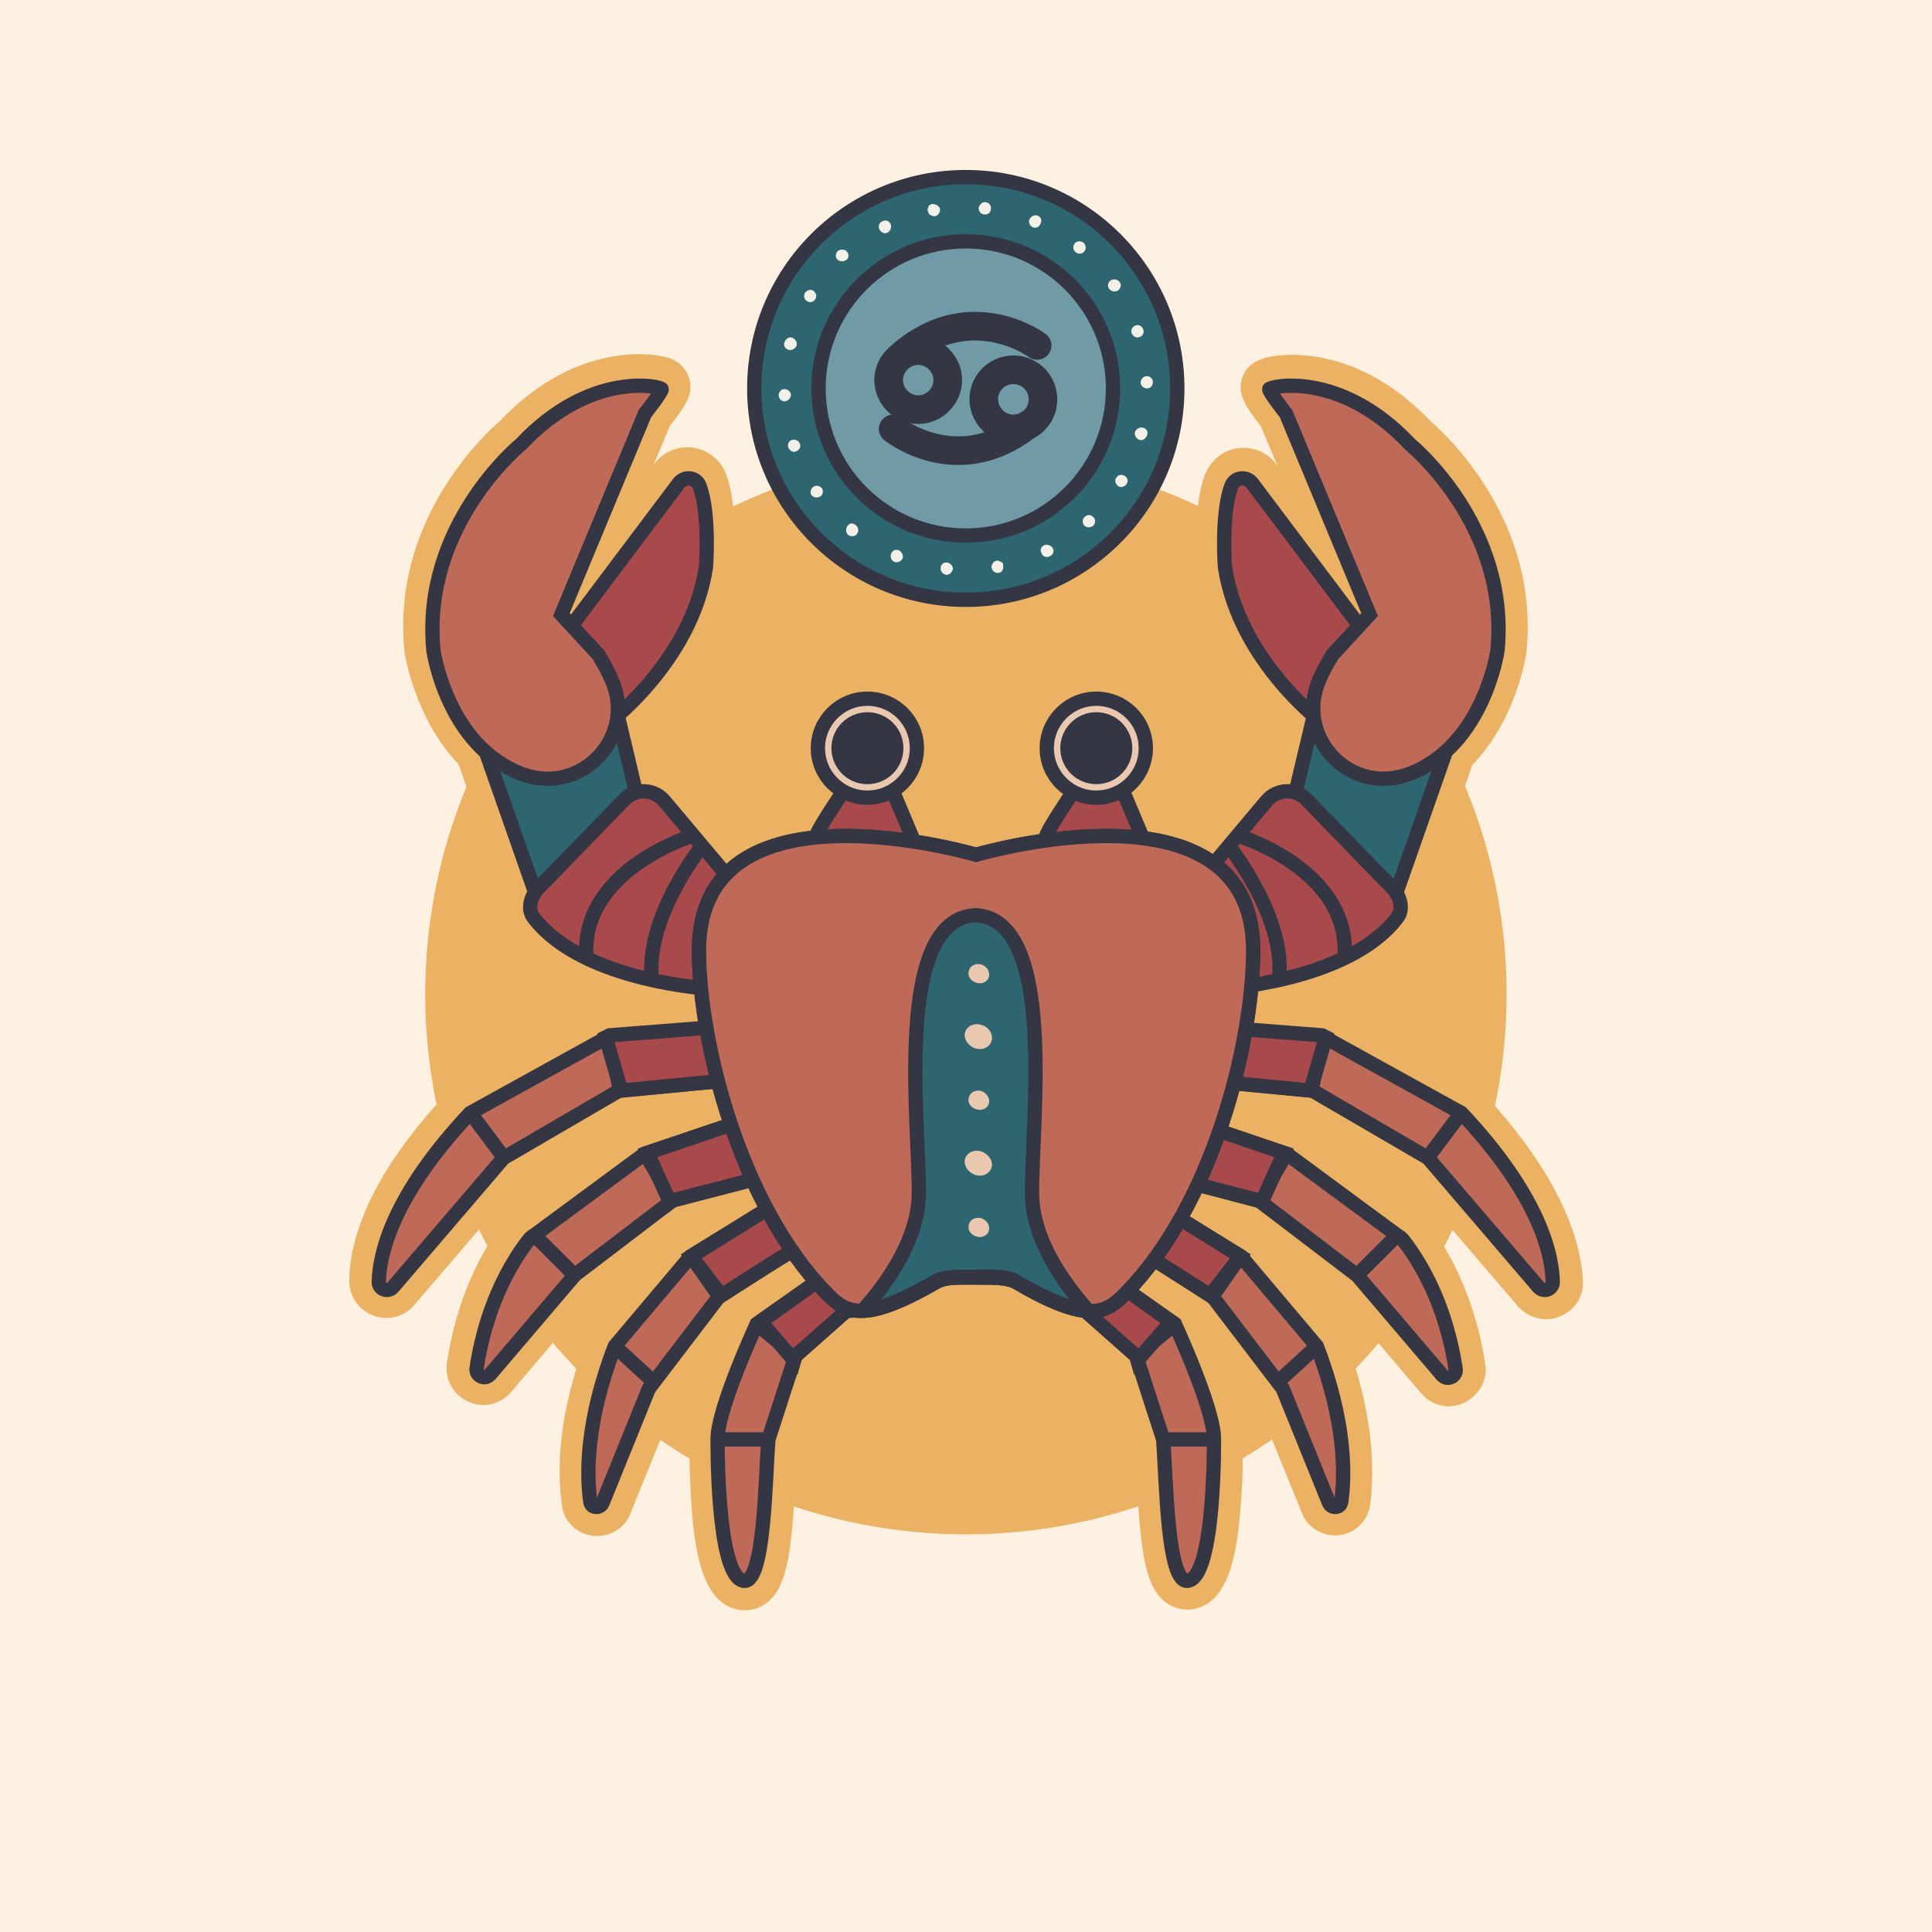 <svg width="135" height="135" viewBox="0 0 135 135" fill="none" xmlns="http://www.w3.org/2000/svg">
<path d="M135 0H0V135H135V0Z" fill="#FFF1E1"/>
<path d="M94.209 96.159C108.964 81.417 108.964 57.515 94.209 42.772C79.455 28.03 55.533 28.03 40.778 42.772C26.023 57.515 26.023 81.417 40.778 96.159C55.533 110.901 79.455 110.901 94.209 96.159Z" fill="#EBB264"/>
<path d="M103.605 76.34C103.47 76.205 103.29 76.071 103.11 75.936L93.362 70.549C93.092 70.415 92.823 70.325 92.553 70.28L90.981 70.145C92.373 69.786 93.676 69.293 94.799 68.754C94.844 68.754 94.844 68.709 94.889 68.709C96.776 67.811 98.303 66.644 99.292 65.298C99.966 64.445 100.1 63.322 99.786 62.245L102.886 53.447C105.941 50.305 106.615 45.861 106.659 45.637C106.659 45.592 106.659 45.592 106.659 45.547C107.603 36.345 100.954 30.285 99.966 29.432C97.944 27.323 95.698 25.886 93.272 25.213C90.981 24.584 89.273 24.809 88.644 24.944C88.285 25.033 87.207 25.258 86.803 26.38C86.443 27.502 86.982 28.355 88.105 29.791L89.273 32.575L89.184 32.44C88.555 31.587 87.521 31.183 86.488 31.318C85.455 31.452 84.601 32.17 84.197 33.158C83.343 35.447 83.568 39.218 83.613 39.622C83.613 39.667 83.613 39.712 83.613 39.757C84.332 44.694 87.387 48.42 89.588 50.574L88.914 53.313C88.15 53.537 87.476 53.941 86.937 54.569L84.422 57.577C83.478 57.128 82.445 56.814 81.277 56.589L80.873 55.602C81.681 54.659 82.13 53.402 82.13 52.145C82.13 49.138 79.659 46.669 76.65 46.669C73.639 46.669 71.169 49.138 71.169 52.145C71.169 53.402 71.573 54.569 72.337 55.512C72.022 55.961 71.798 56.41 71.573 56.769C70.046 57.038 68.877 57.308 68.204 57.487C67.62 57.352 66.586 57.083 65.284 56.859L64.789 55.692C65.598 54.704 66.092 53.492 66.092 52.145C66.092 49.138 63.621 46.669 60.611 46.669C57.601 46.669 55.13 49.138 55.13 52.145C55.13 53.358 55.535 54.525 56.254 55.467C56.029 55.871 55.804 56.185 55.625 56.5C53.828 56.814 52.255 57.352 50.997 58.116L47.987 54.525C47.448 53.896 46.774 53.492 46.011 53.268L45.337 50.529C47.583 48.375 50.593 44.649 51.312 39.712C51.312 39.667 51.312 39.622 51.312 39.577C51.357 39.173 51.581 35.358 50.728 33.113C50.368 32.126 49.47 31.452 48.437 31.273C47.403 31.138 46.37 31.542 45.741 32.395L45.651 32.53L46.819 29.747C47.942 28.31 48.526 27.457 48.122 26.335C47.718 25.213 46.64 24.944 46.28 24.899C45.651 24.764 43.944 24.54 41.653 25.168C39.227 25.841 36.981 27.278 34.959 29.387C33.971 30.24 27.322 36.3 28.265 45.502C28.265 45.547 28.265 45.547 28.265 45.592C28.31 45.771 28.984 50.215 32.039 53.402L35.139 62.2C34.824 63.278 34.959 64.4 35.633 65.253C36.666 66.599 38.149 67.766 40.036 68.664C40.081 68.664 40.081 68.709 40.126 68.709C41.249 69.248 42.551 69.697 43.944 70.101L42.372 70.235C42.102 70.235 41.788 70.325 41.563 70.505L31.814 75.891C31.635 75.981 31.455 76.115 31.32 76.295C25.66 82.265 24.447 86.754 24.402 89.447C24.402 90.569 25.031 91.512 26.064 91.916C27.097 92.32 28.265 92.006 28.939 91.198L36.442 82.445L43.854 78.135L46.55 77.866L44.348 78.584C44.169 78.629 43.944 78.764 43.809 78.854L36.082 84.554C35.768 84.779 35.453 85.093 35.229 85.362C32.443 88.953 31.545 93.083 31.23 95.238C31.051 96.36 31.68 97.482 32.713 97.931C33.746 98.425 34.959 98.155 35.723 97.258L41.518 90.435L46.415 86.709L41.428 92.769C41.294 92.948 41.159 93.128 41.069 93.352C38.957 98.784 38.913 102.824 39.272 105.203C39.407 106.325 40.305 107.178 41.428 107.312C42.551 107.447 43.63 106.819 44.034 105.786L47.179 98.066L49.829 94.564C49.021 96.629 48.122 99.143 48.167 100.624C48.167 100.938 48.167 103.228 48.347 105.607C48.616 108.928 49.245 112.026 51.581 112.475C51.761 112.519 51.896 112.519 52.075 112.519C52.615 112.519 53.154 112.34 53.603 111.981C55.086 110.814 55.355 108.12 55.625 102.599C55.669 101.971 55.669 101.432 55.715 100.983L57.332 95.911L59.937 93.577C60.072 93.577 60.207 93.577 60.387 93.577C60.477 93.577 60.566 93.577 60.656 93.577H60.701C60.791 93.577 60.881 93.577 60.971 93.532H61.016C61.105 93.532 61.195 93.487 61.285 93.487H61.33H61.375C61.465 93.487 61.51 93.442 61.6 93.442L61.69 93.397C61.779 93.397 61.824 93.352 61.914 93.352L62.049 93.308C62.139 93.308 62.184 93.263 62.273 93.218L62.408 93.173C62.498 93.128 62.543 93.128 62.633 93.083L62.768 93.038C62.858 92.993 62.903 92.993 62.992 92.948L63.172 92.903C63.262 92.859 63.307 92.859 63.397 92.814L63.576 92.724C63.666 92.679 63.711 92.679 63.801 92.634L63.981 92.544C64.07 92.499 64.115 92.499 64.205 92.455C64.295 92.41 64.34 92.41 64.43 92.365L65.059 92.051C65.149 92.006 65.194 91.961 65.284 91.961L65.508 91.826C65.598 91.781 65.688 91.737 65.823 91.647L66.002 91.557C66.137 91.467 66.317 91.377 66.451 91.288C66.676 91.198 67.44 91.198 68.069 91.198H68.249H68.428C69.057 91.198 69.821 91.198 70.046 91.288C70.18 91.377 70.36 91.467 70.495 91.557L70.63 91.647C70.719 91.692 70.854 91.781 70.944 91.826L71.124 91.916C71.214 91.961 71.303 92.006 71.348 92.051L71.977 92.365C72.067 92.41 72.112 92.455 72.202 92.455L72.382 92.544C72.472 92.589 72.516 92.589 72.606 92.634C72.651 92.679 72.741 92.679 72.786 92.724C72.876 92.769 72.921 92.769 72.966 92.814C73.011 92.859 73.1 92.859 73.145 92.903C73.19 92.948 73.28 92.948 73.325 92.993C73.37 93.038 73.46 93.038 73.505 93.038C73.55 93.083 73.639 93.083 73.684 93.083L74.044 93.218H74.089C74.134 93.218 74.179 93.263 74.224 93.263L74.403 93.308C74.448 93.308 74.493 93.352 74.583 93.352C74.628 93.352 74.673 93.397 74.763 93.397H74.808L77.638 95.866L79.3 100.938C79.345 101.387 79.345 101.926 79.39 102.554C79.659 108.076 79.929 110.769 81.412 111.936C81.996 112.385 82.714 112.564 83.433 112.43C85.769 111.981 86.398 108.839 86.668 105.562C86.892 103.183 86.847 100.894 86.847 100.579C86.847 99.098 85.994 96.584 85.185 94.519L87.836 98.021L90.981 105.741C91.385 106.774 92.463 107.402 93.586 107.268C94.709 107.133 95.563 106.28 95.743 105.158C96.057 102.734 96.012 98.739 93.946 93.308C93.856 93.083 93.766 92.903 93.586 92.724L88.6 86.799L93.496 90.525L99.292 97.347C100.055 98.245 101.224 98.514 102.302 98.021C103.335 97.527 103.964 96.45 103.784 95.328C103.47 93.173 102.526 89.043 99.786 85.452C99.561 85.138 99.247 84.869 98.932 84.644L91.205 78.944C91.025 78.809 90.846 78.719 90.666 78.674L88.465 77.956L91.16 78.225L98.573 82.534L106.075 91.288C106.794 92.096 107.962 92.41 108.951 92.006C109.984 91.602 110.658 90.659 110.613 89.537C110.478 86.844 109.22 82.355 103.605 76.34Z" fill="#EBB264"/>
<path d="M90.262 56.5L91.744 50.26C91.744 50.26 99.651 49.811 100.999 52.594L97.585 62.335C97.585 62.38 90.442 59.238 90.262 56.5Z" fill="#2D6670" stroke="#353643" stroke-miterlimit="10"/>
<path d="M92.688 50.754C92.688 50.754 86.578 46.31 85.59 39.577C85.59 39.577 85.32 35.896 86.039 33.966C86.263 33.338 87.072 33.248 87.477 33.742L95.922 44.964C95.922 44.964 96.416 51.158 92.688 50.754Z" fill="#A8494C" stroke="#353643" stroke-miterlimit="10"/>
<path d="M92.194 47.477C92.418 46.938 92.733 46.4 93.092 45.771L95.698 42.944L89.858 28.894C89.858 28.894 88.644 27.367 88.689 27.188C88.734 27.008 93.631 25.841 98.528 31.048C98.528 31.048 105.491 36.704 104.638 45.457C104.638 45.457 103.694 52.101 98.483 54.076C94.305 55.647 90.442 51.472 92.194 47.477Z" fill="#BF6A58" stroke="#353643" stroke-miterlimit="10"/>
<path d="M85.05 69.113C85.05 69.113 94.17 68.664 97.629 64.13C98.124 63.502 97.809 62.559 97.27 62.021L91.295 55.871C90.531 55.063 89.228 55.108 88.51 55.961L82.625 62.963L85.05 69.113Z" fill="#A8494C" stroke="#353643" stroke-miterlimit="10"/>
<path d="M86.488 58.385C86.488 58.385 94.44 60.764 93.946 66.958" stroke="#353643" stroke-miterlimit="10"/>
<path d="M85.859 59.103C85.859 59.103 89.902 64.13 89.363 68.485" stroke="#353643" stroke-miterlimit="10"/>
<path d="M44.708 56.5L43.225 50.26C43.225 50.26 35.319 49.811 33.971 52.594L37.385 62.335C37.385 62.38 44.528 59.238 44.708 56.5Z" fill="#2D6670" stroke="#353643" stroke-miterlimit="10"/>
<path d="M42.237 50.754C42.237 50.754 48.347 46.31 49.335 39.577C49.335 39.577 49.605 35.896 48.886 33.966C48.661 33.338 47.853 33.248 47.448 33.742L39.002 44.964C39.002 44.964 38.508 51.158 42.237 50.754Z" fill="#A8494C" stroke="#353643" stroke-miterlimit="10"/>
<path d="M42.731 47.477C42.507 46.938 42.192 46.4 41.833 45.771L39.227 42.944L45.067 28.894C45.067 28.894 46.28 27.367 46.235 27.188C46.19 27.008 41.294 25.841 36.397 31.048C36.397 31.048 29.433 36.704 30.287 45.457C30.287 45.457 31.23 52.101 36.442 54.076C40.62 55.647 44.528 51.472 42.731 47.477Z" fill="#BF6A58" stroke="#353643" stroke-miterlimit="10"/>
<path d="M49.874 69.113C49.874 69.113 40.754 68.664 37.295 64.13C36.801 63.502 37.115 62.559 37.655 62.021L43.63 55.871C44.393 55.063 45.696 55.108 46.415 55.961L52.3 62.963L49.874 69.113Z" fill="#A8494C" stroke="#353643" stroke-miterlimit="10"/>
<path d="M48.437 58.385C48.437 58.385 40.485 60.764 40.979 66.958" stroke="#353643" stroke-miterlimit="10"/>
<path d="M49.066 59.103C49.066 59.103 45.022 64.13 45.561 68.485" stroke="#353643" stroke-miterlimit="10"/>
<path d="M57.017 58.52C56.883 58.295 58.904 55.333 58.904 55.333H62.408L64.07 59.283C64.026 59.283 59.758 63.098 57.017 58.52Z" fill="#A8494C" stroke="#353643" stroke-miterlimit="10"/>
<path d="M60.611 55.736C62.522 55.736 64.07 54.189 64.07 52.28C64.07 50.371 62.522 48.824 60.611 48.824C58.701 48.824 57.152 50.371 57.152 52.28C57.152 54.189 58.701 55.736 60.611 55.736Z" fill="#EAC8AF" stroke="#353643" stroke-miterlimit="10"/>
<path d="M63.127 52.28C63.127 53.672 62.004 54.794 60.611 54.794C59.219 54.794 58.096 53.672 58.096 52.28C58.096 50.889 59.219 49.766 60.611 49.766C62.004 49.766 63.127 50.889 63.127 52.28Z" fill="#353643"/>
<path d="M73.1 58.52C72.966 58.295 74.987 55.333 74.987 55.333H78.492L80.154 59.283C80.154 59.283 75.841 63.098 73.1 58.52Z" fill="#A8494C" stroke="#353643" stroke-miterlimit="10"/>
<path d="M51.806 75.397L43.27 76.205L35.184 80.918L27.457 89.941C27.097 90.345 26.468 90.076 26.468 89.582C26.513 87.607 27.412 83.567 32.848 77.776L42.596 72.39L51.222 71.716L51.806 75.397Z" fill="#BF6A58" stroke="#353643" stroke-miterlimit="10"/>
<path d="M42.596 72.345L43.315 76.205" stroke="#353643" stroke-miterlimit="10"/>
<path d="M32.848 77.731L35.229 80.918" stroke="#353643" stroke-miterlimit="10"/>
<path d="M42.327 72.48L43.405 76.205L51.806 75.397L51.222 71.672L42.596 72.345L42.327 72.48Z" fill="#A8494C" stroke="#353643" stroke-miterlimit="10"/>
<path d="M54.097 82.041L46.999 83.881L40.17 89.088L34.24 96.046C33.881 96.45 33.252 96.135 33.297 95.642C33.611 93.532 34.465 89.896 36.891 86.709C37.026 86.529 37.16 86.395 37.34 86.305L45.067 80.604L52.525 78.091L54.097 82.041Z" fill="#BF6A58" stroke="#353643" stroke-miterlimit="10"/>
<path d="M45.067 80.604L46.999 83.881" stroke="#353643" stroke-miterlimit="10"/>
<path d="M37.295 86.26L40.126 89.088" stroke="#353643" stroke-miterlimit="10"/>
<path d="M52.525 78.091L45.247 80.559L46.819 84.016L46.999 83.881L54.097 82.041L52.525 78.091Z" fill="#A8494C" stroke="#353643" stroke-miterlimit="10"/>
<path d="M56.254 86.889C55.804 87.023 50.234 90.614 50.234 90.614L45.337 97.033L42.102 105.023C41.922 105.427 41.294 105.382 41.249 104.933C40.979 103.048 40.934 99.322 42.956 94.071L48.257 87.786L54.232 84.106L56.254 86.889Z" fill="#BF6A58" stroke="#353643" stroke-miterlimit="10"/>
<path d="M48.302 87.786L50.279 90.614" stroke="#353643" stroke-miterlimit="10"/>
<path d="M42.956 94.071L45.696 96.584" stroke="#353643" stroke-miterlimit="10"/>
<path d="M56.254 86.889L54.232 84.106L48.302 87.786L50.413 90.525C51.177 90.031 55.849 87.023 56.254 86.889Z" fill="#A8494C" stroke="#353643" stroke-miterlimit="10"/>
<path d="M58.051 88.864L52.884 92.499C52.884 92.499 50.099 98.514 50.144 100.579C50.144 100.579 50.054 110.095 51.941 110.455C53.423 110.769 53.468 103.362 53.693 100.579L55.58 94.744L60.297 90.569L58.051 88.864Z" fill="#BF6A58" stroke="#353643" stroke-miterlimit="10"/>
<path d="M52.884 92.544L55.58 94.744" stroke="#353643" stroke-miterlimit="10"/>
<path d="M50.144 100.579H53.693" stroke="#353643" stroke-miterlimit="10"/>
<path d="M58.051 88.864L53.154 92.365L55.49 95.058L55.58 94.744L60.297 90.569L58.051 88.864Z" fill="#A8494C" stroke="#353643" stroke-miterlimit="10"/>
<path d="M83.164 75.397L91.699 76.205L99.786 80.918L107.513 89.941C107.872 90.345 108.501 90.076 108.501 89.582C108.456 87.607 107.558 83.567 102.122 77.776L92.373 72.39L83.748 71.716L83.164 75.397Z" fill="#BF6A58" stroke="#353643" stroke-miterlimit="10"/>
<path d="M92.373 72.345L91.654 76.205" stroke="#353643" stroke-miterlimit="10"/>
<path d="M102.122 77.731L99.741 80.918" stroke="#353643" stroke-miterlimit="10"/>
<path d="M92.643 72.48L91.565 76.205L83.164 75.397L83.703 71.672L92.373 72.345L92.643 72.48Z" fill="#A8494C" stroke="#353643" stroke-miterlimit="10"/>
<path d="M80.873 82.041L88.016 83.926L94.844 89.133L100.774 96.091C101.134 96.495 101.763 96.18 101.718 95.687C101.403 93.577 100.55 89.941 98.124 86.754C97.989 86.575 97.854 86.44 97.674 86.35L89.947 80.649L82.49 78.136L80.873 82.041Z" fill="#BF6A58" stroke="#353643" stroke-miterlimit="10"/>
<path d="M89.902 80.604L87.971 83.881" stroke="#353643" stroke-miterlimit="10"/>
<path d="M97.674 86.26L94.844 89.088" stroke="#353643" stroke-miterlimit="10"/>
<path d="M82.445 78.091L89.723 80.559L88.15 84.016L87.971 83.881L80.873 82.041L82.445 78.091Z" fill="#A8494C" stroke="#353643" stroke-miterlimit="10"/>
<path d="M78.716 86.889C79.165 87.023 84.736 90.614 84.736 90.614L89.633 97.033L92.867 105.023C93.047 105.427 93.676 105.382 93.721 104.933C93.991 103.048 94.035 99.322 92.014 94.071L86.713 87.786L80.738 84.106L78.716 86.889Z" fill="#BF6A58" stroke="#353643" stroke-miterlimit="10"/>
<path d="M86.668 87.786L84.691 90.614" stroke="#353643" stroke-miterlimit="10"/>
<path d="M92.014 94.071L89.273 96.584" stroke="#353643" stroke-miterlimit="10"/>
<path d="M78.716 86.889L80.738 84.106L86.668 87.786L84.556 90.525C83.793 90.031 79.12 87.023 78.716 86.889Z" fill="#A8494C" stroke="#353643" stroke-miterlimit="10"/>
<path d="M76.919 88.864L82.085 92.499C82.085 92.499 84.871 98.514 84.826 100.579C84.826 100.579 84.916 110.095 83.029 110.455C81.546 110.769 81.501 103.362 81.277 100.579L79.39 94.744L74.673 90.569L76.919 88.864Z" fill="#BF6A58" stroke="#353643" stroke-miterlimit="10"/>
<path d="M82.085 92.544L79.39 94.744" stroke="#353643" stroke-miterlimit="10"/>
<path d="M84.826 100.579H81.277" stroke="#353643" stroke-miterlimit="10"/>
<path d="M76.919 88.864L81.816 92.365L79.48 95.058L79.39 94.744L74.673 90.569L76.919 88.864Z" fill="#A8494C" stroke="#353643" stroke-miterlimit="10"/>
<path d="M68.204 59.731C68.204 59.731 48.751 53.986 48.841 66.51C48.886 73.018 51.761 84.195 57.736 90.345C59.084 91.736 60.297 92.544 65.418 89.582C66.047 89.223 66.946 89.268 68.204 89.268C69.462 89.268 70.405 89.268 70.989 89.582C76.11 92.589 77.323 91.736 78.671 90.345C84.691 84.195 87.521 73.063 87.566 66.51C87.656 53.986 68.204 59.731 68.204 59.731Z" stroke="#353643" stroke-miterlimit="10"/>
<path d="M68.204 59.731C68.204 59.731 48.751 53.986 48.841 66.51C48.886 73.018 51.761 84.195 57.736 90.345C59.084 91.736 60.297 92.544 65.418 89.582C66.047 89.223 66.946 89.268 68.204 89.268C69.462 89.268 70.405 89.268 70.989 89.582C76.11 92.589 77.323 91.736 78.671 90.345C84.691 84.195 87.521 73.063 87.566 66.51C87.656 53.986 68.204 59.731 68.204 59.731Z" fill="#BF6A58" stroke="#353643" stroke-miterlimit="10"/>
<path d="M70.989 89.537C73.37 90.928 74.942 91.512 76.021 91.557C74.269 89.582 72.157 86.619 72.112 83.432C72.067 78.495 73.909 64.22 68.159 63.951C62.408 64.22 64.25 78.495 64.205 83.432C64.16 86.574 62.049 89.582 60.297 91.557C61.42 91.512 62.947 90.928 65.373 89.537C66.002 89.178 66.901 89.223 68.159 89.223C69.462 89.178 70.405 89.178 70.989 89.537Z" fill="#2D6670" stroke="#353643" stroke-miterlimit="10"/>
<path d="M69.102 85.991C69.012 86.35 68.563 86.529 68.204 86.395C67.799 86.26 67.575 85.901 67.709 85.542C67.799 85.183 68.249 85.003 68.608 85.138C68.967 85.273 69.192 85.632 69.102 85.991Z" fill="#EAC8AF"/>
<path d="M69.282 81.592C69.147 82.041 68.608 82.265 68.114 82.086C67.62 81.906 67.305 81.412 67.44 80.963C67.575 80.514 68.114 80.29 68.608 80.47C69.147 80.694 69.417 81.188 69.282 81.592Z" fill="#EAC8AF"/>
<path d="M69.102 77.103C69.012 77.462 68.563 77.642 68.204 77.507C67.799 77.372 67.575 77.013 67.709 76.654C67.799 76.295 68.249 76.115 68.608 76.25C68.967 76.385 69.192 76.789 69.102 77.103Z" fill="#EAC8AF"/>
<path d="M69.102 68.26C69.012 68.619 68.563 68.799 68.204 68.664C67.799 68.529 67.575 68.17 67.709 67.811C67.799 67.452 68.249 67.273 68.608 67.407C68.967 67.542 69.192 67.901 69.102 68.26Z" fill="#EAC8AF"/>
<path d="M69.282 72.749C69.147 73.198 68.608 73.422 68.114 73.243C67.62 73.063 67.305 72.569 67.44 72.121C67.575 71.672 68.114 71.447 68.608 71.627C69.147 71.806 69.417 72.3 69.282 72.749Z" fill="#EAC8AF"/>
<path d="M76.605 55.736C78.515 55.736 80.064 54.189 80.064 52.28C80.064 50.371 78.515 48.824 76.605 48.824C74.694 48.824 73.145 50.371 73.145 52.28C73.145 54.189 74.694 55.736 76.605 55.736Z" fill="#EAC8AF" stroke="#353643" stroke-miterlimit="10"/>
<path d="M76.605 54.794C77.994 54.794 79.12 53.668 79.12 52.28C79.12 50.892 77.994 49.766 76.605 49.766C75.215 49.766 74.089 50.892 74.089 52.28C74.089 53.668 75.215 54.794 76.605 54.794Z" fill="#353643"/>
<path d="M67.485 41.911C75.648 41.911 82.265 35.299 82.265 27.143C82.265 18.987 75.648 12.375 67.485 12.375C59.322 12.375 52.705 18.987 52.705 27.143C52.705 35.299 59.322 41.911 67.485 41.911Z" fill="#2D6670" stroke="#353643" stroke-miterlimit="10"/>
<path d="M55.13 24.45C55.355 24.495 55.58 24.36 55.669 24.136C55.715 23.911 55.58 23.687 55.355 23.597C55.13 23.507 54.906 23.687 54.816 23.911C54.726 24.136 54.861 24.405 55.13 24.45Z" fill="#F3F0E8"/>
<path d="M56.972 20.904C57.107 20.724 57.017 20.455 56.838 20.32C56.658 20.186 56.388 20.275 56.254 20.455C56.119 20.679 56.209 20.948 56.388 21.038C56.568 21.173 56.838 21.128 56.972 20.904Z" fill="#F3F0E8"/>
<path d="M59.174 17.582C59.039 17.402 58.724 17.402 58.545 17.537C58.365 17.717 58.365 17.986 58.5 18.121C58.679 18.3 58.949 18.3 59.129 18.166C59.309 18.076 59.353 17.762 59.174 17.582Z" fill="#F3F0E8"/>
<path d="M62.229 15.652C62.139 15.427 61.869 15.338 61.645 15.472C61.42 15.562 61.33 15.831 61.465 16.056C61.6 16.28 61.824 16.37 62.049 16.235C62.229 16.101 62.318 15.876 62.229 15.652Z" fill="#F3F0E8"/>
<path d="M65.149 14.26C65.014 14.26 64.924 14.35 64.879 14.44C64.834 14.53 64.789 14.664 64.834 14.754C64.879 14.889 64.924 14.979 65.014 15.023C65.104 15.068 65.194 15.113 65.328 15.113C65.553 15.068 65.688 14.844 65.688 14.619C65.643 14.395 65.418 14.26 65.149 14.26Z" fill="#F3F0E8"/>
<path d="M68.877 14.126C68.653 14.081 68.428 14.305 68.383 14.53C68.383 14.754 68.518 14.979 68.788 14.979C69.012 15.023 69.237 14.844 69.237 14.619C69.282 14.395 69.147 14.171 68.877 14.126Z" fill="#F3F0E8"/>
<path d="M72.516 15.068C72.292 14.979 72.022 15.113 71.932 15.338C71.843 15.562 71.977 15.787 72.157 15.876C72.382 15.966 72.606 15.876 72.696 15.652C72.831 15.427 72.741 15.158 72.516 15.068Z" fill="#F3F0E8"/>
<path d="M75.706 16.953C75.526 16.819 75.212 16.819 75.077 17.043C74.942 17.223 74.987 17.492 75.167 17.627C75.347 17.762 75.616 17.762 75.751 17.582C75.931 17.402 75.886 17.133 75.706 16.953Z" fill="#F3F0E8"/>
<path d="M78.222 19.692C78.087 19.512 77.818 19.467 77.593 19.602C77.413 19.737 77.368 20.006 77.503 20.186C77.638 20.365 77.907 20.41 78.087 20.32C78.312 20.186 78.402 19.871 78.222 19.692Z" fill="#F3F0E8"/>
<path d="M79.615 23.552C79.839 23.507 79.974 23.238 79.884 23.013C79.794 22.789 79.57 22.654 79.345 22.744C79.12 22.834 78.986 23.058 79.076 23.283C79.165 23.507 79.39 23.642 79.615 23.552Z" fill="#F3F0E8"/>
<path d="M80.109 26.29C79.884 26.29 79.704 26.515 79.704 26.739C79.704 26.963 79.929 27.143 80.154 27.143C80.378 27.143 80.558 26.963 80.558 26.694C80.558 26.47 80.333 26.245 80.109 26.29Z" fill="#F3F0E8"/>
<path d="M79.839 29.881C79.615 29.836 79.39 29.971 79.3 30.195C79.255 30.42 79.39 30.644 79.615 30.734C79.839 30.824 80.064 30.644 80.154 30.42C80.243 30.151 80.109 29.926 79.839 29.881Z" fill="#F3F0E8"/>
<path d="M78.581 33.248C78.357 33.113 78.087 33.203 77.997 33.383C77.862 33.562 77.952 33.831 78.132 33.966C78.312 34.101 78.581 34.011 78.716 33.831C78.851 33.607 78.806 33.382 78.581 33.248Z" fill="#F3F0E8"/>
<path d="M75.796 36.121C75.616 36.255 75.616 36.525 75.751 36.704C75.886 36.884 76.2 36.884 76.38 36.749C76.56 36.569 76.56 36.3 76.425 36.166C76.245 35.941 75.976 35.941 75.796 36.121Z" fill="#F3F0E8"/>
<path d="M72.966 38.096C72.741 38.185 72.651 38.455 72.786 38.679C72.876 38.904 73.145 38.993 73.37 38.859C73.595 38.769 73.684 38.5 73.55 38.275C73.415 38.096 73.145 38.006 72.966 38.096Z" fill="#F3F0E8"/>
<path d="M69.956 39.263C69.866 39.218 69.776 39.173 69.641 39.173C69.417 39.218 69.282 39.442 69.282 39.667C69.327 39.891 69.551 40.071 69.776 40.026C69.911 40.026 70.001 39.936 70.046 39.846C70.091 39.757 70.135 39.622 70.091 39.532C70.135 39.397 70.046 39.308 69.956 39.263Z" fill="#F3F0E8"/>
<path d="M66.182 39.308C65.957 39.263 65.733 39.442 65.733 39.667C65.688 39.891 65.868 40.116 66.092 40.16C66.317 40.205 66.541 39.981 66.586 39.757C66.586 39.532 66.407 39.352 66.182 39.308Z" fill="#F3F0E8"/>
<path d="M62.813 38.455C62.588 38.365 62.363 38.455 62.273 38.679C62.184 38.904 62.273 39.173 62.498 39.263C62.723 39.352 62.992 39.218 63.082 38.993C63.127 38.769 62.992 38.544 62.813 38.455Z" fill="#F3F0E8"/>
<path d="M59.219 36.749C59.084 36.929 59.084 37.198 59.264 37.377C59.443 37.512 59.758 37.512 59.892 37.288C60.027 37.108 59.982 36.839 59.803 36.704C59.623 36.525 59.353 36.525 59.219 36.749Z" fill="#F3F0E8"/>
<path d="M56.838 34.011C56.658 34.145 56.568 34.415 56.703 34.594C56.838 34.774 57.107 34.819 57.332 34.684C57.511 34.55 57.556 34.28 57.422 34.101C57.287 33.966 57.062 33.876 56.838 34.011Z" fill="#F3F0E8"/>
<path d="M55.355 30.734C55.13 30.779 54.996 31.048 55.086 31.273C55.175 31.497 55.4 31.632 55.625 31.542C55.849 31.452 55.984 31.228 55.894 31.003C55.804 30.779 55.58 30.689 55.355 30.734Z" fill="#F3F0E8"/>
<path d="M55.265 27.592C55.265 27.367 55.041 27.188 54.816 27.188C54.591 27.188 54.412 27.367 54.412 27.637C54.412 27.861 54.636 28.086 54.861 28.041C55.086 27.996 55.265 27.816 55.265 27.592Z" fill="#F3F0E8"/>
<path d="M67.485 37.422C73.167 37.422 77.773 32.82 77.773 27.143C77.773 21.466 73.167 16.864 67.485 16.864C61.803 16.864 57.197 21.466 57.197 27.143C57.197 32.82 61.803 37.422 67.485 37.422Z" fill="#709BA6" stroke="#353643" stroke-miterlimit="10"/>
<path d="M66.227 26.559C66.227 27.682 65.284 28.624 64.16 28.624C63.037 28.624 62.094 27.682 62.094 26.559C62.094 25.437 63.037 24.495 64.16 24.495C65.284 24.495 66.227 25.437 66.227 26.559Z" stroke="#353643" stroke-width="2" stroke-miterlimit="10" stroke-linecap="round" stroke-linejoin="round"/>
<path d="M72.472 24.136C72.472 24.136 67.889 20.724 63.082 24.764" stroke="#353643" stroke-width="2" stroke-miterlimit="10" stroke-linecap="round" stroke-linejoin="round"/>
<path d="M68.743 27.816C68.788 26.694 69.731 25.796 70.899 25.841C72.022 25.886 72.921 26.829 72.876 27.996C72.831 29.118 71.888 30.016 70.719 29.971C69.596 29.926 68.698 28.939 68.743 27.816Z" stroke="#353643" stroke-width="2" stroke-miterlimit="10" stroke-linecap="round" stroke-linejoin="round"/>
<path d="M62.408 29.971C62.408 29.971 66.856 33.562 71.798 29.702" stroke="#353643" stroke-width="2" stroke-miterlimit="10" stroke-linecap="round" stroke-linejoin="round"/>
</svg>
